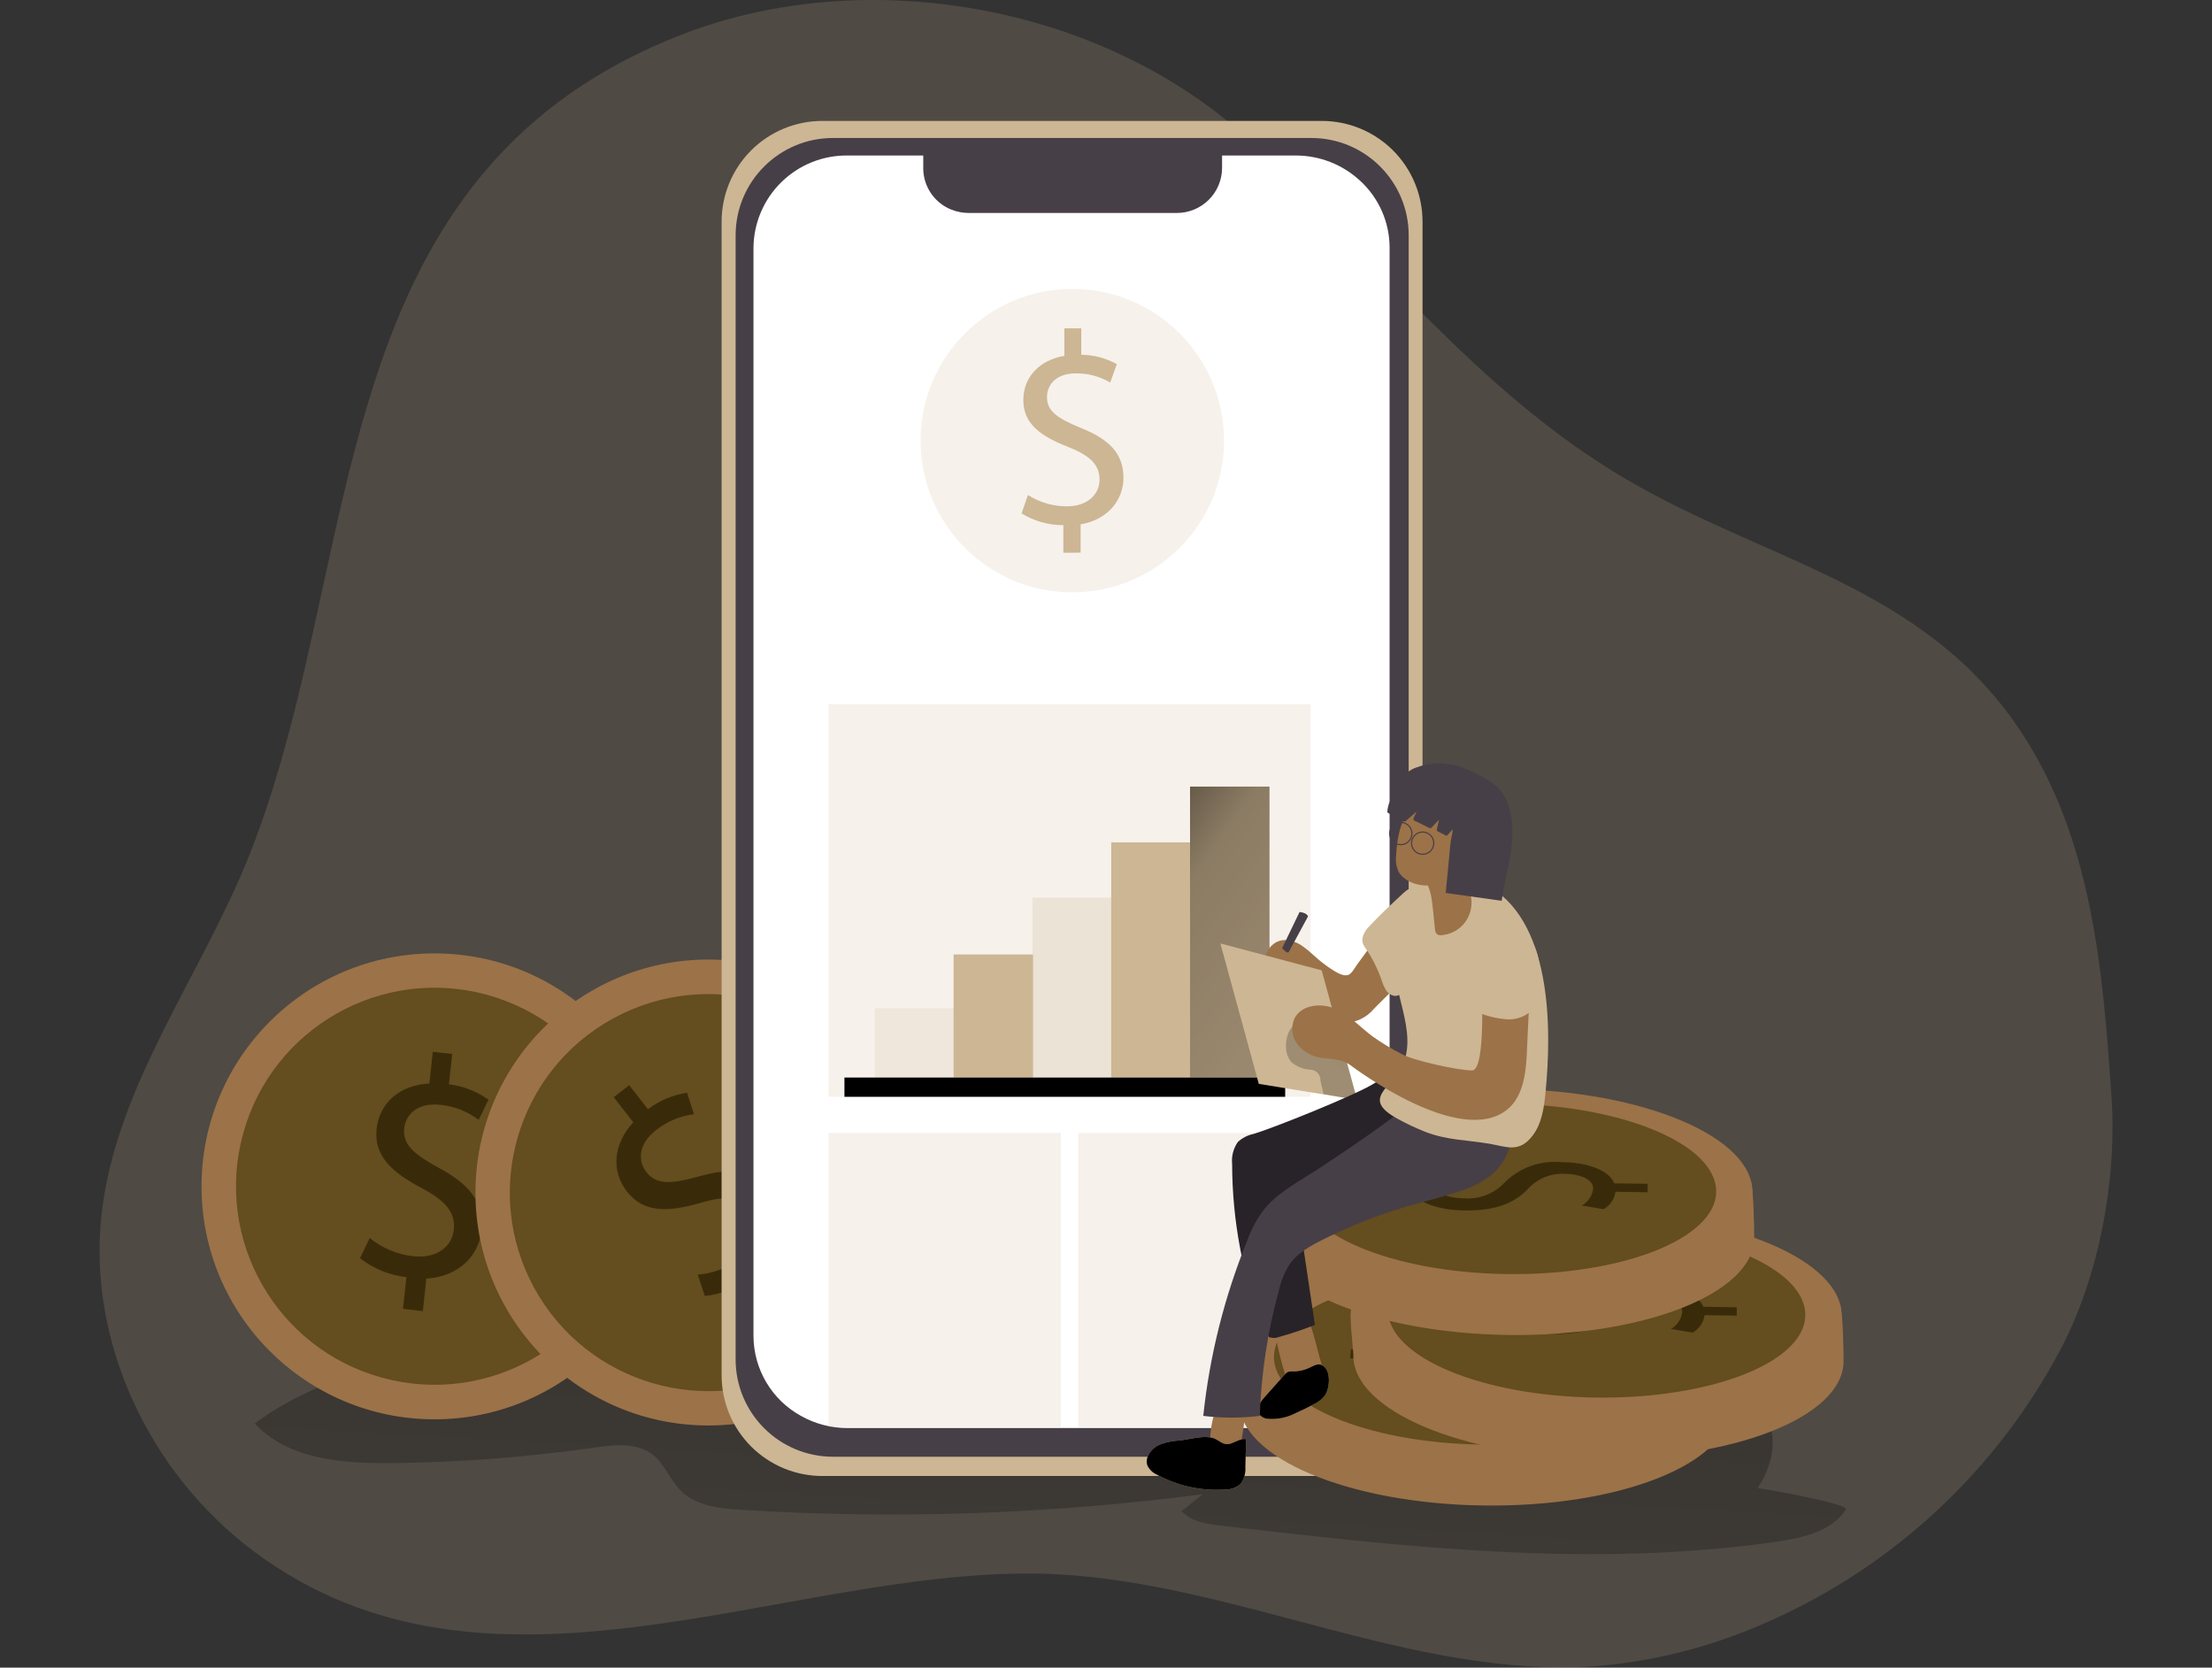 <svg width="650" height="490" viewBox="0 0 650 490" fill="none" xmlns="http://www.w3.org/2000/svg">
<rect x="0" y="0" width="650" height="490" fill="#333333" stroke="none"/>
<g clip-path="url(#clip0)">
<path opacity="0.18" d="M142.964 49.79C97.241 103.233 99.615 185.332 73.234 251.326C59.139 286.706 34.218 318.698 29.869 356.535C25.619 393.442 43.317 432.574 74.861 456.033C143.528 507.102 229.562 461.379 304.255 462.358C360.338 463.105 414.362 493.903 470.063 489.47C487.166 487.928 503.892 483.545 519.554 476.503C556.407 460.259 586.697 432.051 605.521 396.447C616.894 374.864 622.124 346.457 620.463 322.135C617.94 285.062 614.785 246.13 593.435 214.336C565.045 172.083 519.056 164.977 477.932 140.854C433.521 114.805 403.222 73.764 365.999 40.128C322.916 1.278 254.565 -10.543 201.089 9.862C175.67 19.607 157.043 33.337 142.964 49.79Z" fill="#CDB693"/>
<path d="M542.432 443.498C538.298 449.94 529.881 451.799 522.31 452.961C468.203 460.814 413.15 454.622 358.827 448.279C354.627 447.781 350.061 447.117 347.206 444.013L353.432 439.032C308.498 444.911 263.102 446.451 217.874 443.631C211.465 443.232 204.492 442.485 199.976 437.936C196.855 434.815 195.361 430.233 191.891 427.477C187.176 423.741 180.435 424.522 174.475 425.368C154.81 428.164 134.984 429.678 115.122 429.901C100.728 430.067 84.69 428.838 74.878 418.279C84.208 411.107 95.332 406.74 106.289 402.44C120.368 396.928 134.513 391.4 149.306 388.212C167.203 384.344 185.632 384.012 203.928 383.68L402.591 380.144C423.062 379.778 443.715 379.43 463.82 383.298C486.732 387.698 535.841 407.571 516.483 437.239C518.575 437.405 543.429 441.921 542.432 443.498Z" fill="url(#paint0_linear)"/>
<path d="M127.673 417.034C165.478 417.034 196.124 386.387 196.124 348.582C196.124 310.778 165.478 280.131 127.673 280.131C89.868 280.131 59.222 310.778 59.222 348.582C59.222 386.387 89.868 417.034 127.673 417.034Z" fill="#9C7248"/>
<path d="M183.92 364.02C192.464 332.962 174.212 300.859 143.154 292.316C112.096 283.773 79.993 302.025 71.45 333.082C62.907 364.14 81.159 396.243 112.216 404.786C143.274 413.329 175.377 395.078 183.92 364.02Z" fill="#644D1E"/>
<path d="M118.426 384.56L119.422 375.246C114.449 374.696 109.729 372.77 105.791 369.684L108.647 363.757C112.298 366.725 116.722 368.586 121.397 369.12C128.038 369.833 132.787 366.563 133.351 361.316C133.916 356.07 130.661 352.733 124.153 349.213C115.155 344.498 109.809 339.634 110.672 331.648C111.502 324.011 117.546 318.798 126.179 318.366L127.175 309.069L132.886 309.683L131.923 318.599C136.118 319.103 140.117 320.662 143.545 323.131L140.656 329.025C137.381 326.549 133.486 325.026 129.4 324.625C122.311 323.862 119.189 327.813 118.791 331.482C118.276 336.264 121.414 339.02 129.051 343.203C138.116 348.101 142.333 353.397 141.503 361.582C140.722 368.854 134.862 375.13 125.282 375.677L124.253 385.24L118.426 384.56Z" fill="#392B0A"/>
<path d="M208.161 418.844C245.966 418.844 276.613 388.197 276.613 350.392C276.613 312.587 245.966 281.941 208.161 281.941C170.356 281.941 139.71 312.587 139.71 350.392C139.71 388.197 170.356 418.844 208.161 418.844Z" fill="#9C7248"/>
<path d="M236.169 401.572C264.418 386.093 274.77 350.645 259.292 322.397C243.813 294.148 208.365 283.796 180.117 299.274C151.868 314.753 141.516 350.201 156.994 378.449C172.473 406.698 207.921 417.05 236.169 401.572Z" fill="#644D1E"/>
<path d="M226.54 382.667L220.779 375.296C216.824 378.363 212.092 380.266 207.115 380.791L205.04 374.532C209.728 374.142 214.206 372.413 217.94 369.551C223.17 365.484 224.332 359.789 221.078 355.622C217.824 351.455 213.175 351.338 206.136 353.331C196.407 356.22 189.185 356.452 184.237 350.11C179.506 344.05 180.236 336.098 186.097 329.755L180.352 322.384L184.885 318.848L190.397 325.92C193.755 323.362 197.708 321.7 201.885 321.089L203.911 327.381C199.836 327.88 195.979 329.501 192.771 332.063C187.143 336.446 187.657 341.443 189.915 344.365C192.887 348.151 197.071 347.952 205.455 345.644C215.416 342.838 222.057 343.668 227.187 350.176C231.687 355.937 231.886 364.487 225.345 371.577L231.255 379.181L226.54 382.667Z" fill="#392B0A"/>
<path d="M418.015 65.147V404.084C418.015 411.935 414.896 419.464 409.344 425.016C403.793 430.567 396.264 433.686 388.413 433.686H241.714C237.821 433.695 233.965 432.935 230.366 431.452C226.767 429.968 223.496 427.789 220.74 425.039C217.984 422.29 215.798 419.023 214.306 415.428C212.814 411.832 212.046 407.977 212.046 404.084V65.147C212.044 61.259 212.808 57.408 214.295 53.814C215.781 50.221 217.961 46.956 220.71 44.205C223.459 41.455 226.723 39.273 230.316 37.784C233.909 36.295 237.759 35.529 241.648 35.529H388.346C392.241 35.52 396.098 36.28 399.699 37.765C403.299 39.249 406.571 41.43 409.327 44.181C412.083 46.933 414.269 50.201 415.76 53.799C417.25 57.397 418.017 61.253 418.015 65.147V65.147Z" fill="#CDB693"/>
<path d="M385.325 40.543H244.786C228.978 40.543 216.163 53.358 216.163 69.165V399.402C216.163 415.21 228.978 428.025 244.786 428.025H385.325C401.132 428.025 413.947 415.21 413.947 399.402V69.165C413.947 53.358 401.132 40.543 385.325 40.543Z" fill="#473F47"/>
<path d="M408.335 72.751V392.529C408.261 399.778 405.311 406.701 400.133 411.776C394.956 416.85 387.975 419.661 380.726 419.591H249.053C244.242 419.606 239.511 418.37 235.323 416.005C231.123 413.686 227.618 410.287 225.172 406.159C222.726 402.032 221.427 397.326 221.41 392.529V72.751C221.489 65.498 224.445 58.572 229.628 53.498C234.812 48.423 241.799 45.614 249.053 45.69H271.3V49.707C271.356 52.289 272.174 54.796 273.651 56.914C275.128 59.032 277.198 60.666 279.601 61.611C281.213 62.247 282.931 62.574 284.665 62.574H345.828C349.316 62.575 352.664 61.203 355.15 58.755C357.635 56.307 359.057 52.98 359.11 49.492V45.69H380.693C387.774 45.674 394.596 48.358 399.769 53.194C402.464 55.69 404.616 58.715 406.09 62.08C407.564 65.445 408.328 69.078 408.335 72.751V72.751Z" fill="white"/>
<path opacity="0.18" d="M315.097 174.042C339.716 174.042 359.674 154.084 359.674 129.465C359.674 104.846 339.716 84.888 315.097 84.888C290.477 84.888 270.519 104.846 270.519 129.465C270.519 154.084 290.477 174.042 315.097 174.042Z" fill="#CDB693"/>
<path opacity="0.18" d="M385.109 206.915H243.458V322.251H385.109V206.915Z" fill="#CDB693"/>
<g opacity="0.41">
<path opacity="0.41" d="M280.398 296.269H257.055V316.606H280.398V296.269Z" fill="#CDB693"/>
</g>
<path d="M303.558 280.447H280.215V316.606H303.558V280.447Z" fill="#CDB693"/>
<g opacity="0.5">
<path opacity="0.5" d="M326.718 263.761H303.375V316.606H326.718V263.761Z" fill="#CDB693"/>
</g>
<path d="M349.879 247.508H326.536V316.606H349.879V247.508Z" fill="#CDB693"/>
<path d="M373.039 231.121H349.696V316.606H373.039V231.121Z" fill="#CDB693"/>
<path d="M373.039 231.121H349.696V316.606H373.039V231.121Z" fill="url(#paint1_linear)"/>
<path d="M377.654 316.606H248.14V322.268H377.654V316.606Z" fill="url(#paint2_linear)"/>
<path opacity="0.18" d="M311.726 332.877H243.458V419.242H311.726V332.877Z" fill="#CDB693"/>
<path opacity="0.18" d="M385.109 332.877H316.84V419.242H385.109V332.877Z" fill="#CDB693"/>
<path d="M312.474 162.421V154.302C308.136 154.32 303.881 153.124 300.188 150.849L302.064 145.453C305.502 147.639 309.495 148.791 313.569 148.773C319.314 148.773 323.116 145.453 323.099 140.871C323.082 136.289 319.945 133.748 313.984 131.358C305.783 128.187 300.703 124.517 300.703 117.544C300.703 110.904 305.368 105.807 312.756 104.561V96.476H317.737V104.246C321.395 104.265 324.988 105.213 328.179 107.002L326.237 112.398C323.178 110.588 319.68 109.657 316.126 109.708C309.95 109.708 307.642 113.46 307.659 116.648C307.659 120.815 310.664 122.89 317.62 125.746C325.921 129.067 330.089 133.217 330.138 140.356C330.138 146.682 325.772 152.658 317.537 154.07V162.371L312.474 162.421Z" fill="#CDB693"/>
<path d="M398.341 284.082C397.793 284.879 397.129 286.058 396.266 286.423C395.004 286.955 393.244 285.992 392.198 285.361C390.437 284.299 388.771 283.088 387.217 281.741C385.773 280.513 384.428 279.168 382.867 278.089C381.348 276.937 379.51 276.282 377.604 276.213C373.587 276.213 371.462 280.197 371.08 283.734C370.698 287.27 372.64 291.188 376.06 291.869C377.903 292.234 379.813 291.603 381.689 291.769C388.014 292.301 391.949 301.282 398.191 300.07C400.37 299.42 402.305 298.137 403.753 296.385L410.178 289.96C413.947 286.191 417.932 282.007 418.579 276.678C419.061 272.643 416.205 263.678 411.257 266.301C408.9 267.546 406.493 272.793 404.899 274.968C402.79 277.906 400.698 280.862 398.54 283.75C398.457 283.9 398.391 283.983 398.341 284.082Z" fill="#9C7248"/>
<path d="M358.611 277.209L388.379 285.112L398.789 323.181L369.901 318.466L358.611 277.209Z" fill="#CDB693"/>
<path d="M388.927 321.454L387.998 317.42C388.015 317.025 387.954 316.631 387.818 316.261C387.682 315.89 387.473 315.551 387.204 315.262C386.935 314.973 386.612 314.74 386.252 314.578C385.892 314.415 385.503 314.326 385.109 314.315C383.007 314.214 381 313.407 379.414 312.024C378.377 310.707 377.836 309.068 377.887 307.392C377.887 304.885 378.634 302.079 380.842 300.884L395.518 311.161L398.839 323.197L388.927 321.454Z" fill="url(#paint3_linear)"/>
<path d="M400.566 274.918C400.398 275.421 400.314 275.948 400.316 276.479C400.426 277.223 400.735 277.923 401.213 278.504C403.209 281.43 404.811 284.606 405.978 287.951C406.283 289.013 406.73 290.029 407.306 290.972C407.597 291.448 407.997 291.847 408.474 292.136C408.95 292.425 409.489 292.595 410.045 292.633C410.722 292.576 411.365 292.313 411.887 291.879C412.41 291.446 412.787 290.863 412.967 290.209C413.328 288.907 413.424 287.547 413.25 286.208C412.967 282.306 412.204 277.906 412.951 274.005C413.764 269.655 415.225 265.355 416.172 261.022C414.81 260.424 413.349 261.503 412.27 262.516C408.784 265.753 405.297 268.991 402.076 272.477C401.401 273.171 400.885 274.004 400.566 274.918V274.918Z" fill="#CDB693"/>
<path d="M435.762 442.352C396 441.771 363.957 428.191 364.19 411.954C364.19 410.144 362.845 399.95 363.625 398.323C369.901 384.709 401.246 383.115 436.676 383.597C471.441 384.111 500.644 383.597 507.152 397.045C508.115 398.954 508.265 411.987 508.232 413.996C507.966 430.233 475.525 442.917 435.762 442.352Z" fill="#9C7248"/>
<path d="M507.662 400.469C507.894 384.25 475.856 370.641 436.102 370.072C396.348 369.503 363.933 382.189 363.701 398.408C363.469 414.627 395.508 428.236 435.261 428.805C475.015 429.374 507.43 416.687 507.662 400.469Z" fill="#9C7248"/>
<path d="M497.004 400.316C497.202 386.499 469.907 374.906 436.04 374.421C402.172 373.937 374.557 384.744 374.359 398.561C374.161 412.377 401.456 423.971 435.324 424.456C469.191 424.94 496.807 414.133 497.004 400.316Z" fill="#644D1E"/>
<path d="M396.996 396.497L406.808 396.646C407 395.367 407.499 394.154 408.262 393.11C409.026 392.067 410.031 391.223 411.191 390.653L417.699 391.666C416.574 392.186 415.596 392.977 414.851 393.968C414.107 394.959 413.619 396.118 413.432 397.344C413.432 400.166 417.367 402.142 422.896 402.191C425.03 402.36 427.176 402.061 429.183 401.316C431.19 400.57 433.01 399.396 434.517 397.875C436.681 395.619 439.326 393.881 442.256 392.791C445.185 391.702 448.323 391.288 451.435 391.583C459.504 391.583 465.63 394.123 467.041 397.792L476.853 397.941V400.398L467.406 400.249C467.253 401.313 466.86 402.328 466.256 403.217C465.652 404.105 464.853 404.845 463.92 405.379L457.528 404.3C458.433 403.788 459.205 403.07 459.781 402.205C460.358 401.34 460.724 400.351 460.849 399.319C460.849 396.314 456.449 395.052 452.547 395.003C450.444 394.888 448.343 395.258 446.406 396.084C444.469 396.91 442.747 398.17 441.374 399.767C437.24 403.785 432.143 405.777 423.377 405.777C415.657 405.777 408.435 403.37 406.908 399.253L396.797 399.103L396.996 396.497Z" fill="#392B0A"/>
<path d="M469.249 428.523C429.487 427.958 397.444 414.361 397.677 398.124C397.677 396.331 396.332 386.12 397.112 384.51C403.388 370.879 434.75 369.286 470.162 369.767C504.944 370.282 534.131 369.767 540.656 383.215C541.602 385.141 541.752 398.157 541.735 400.166C541.453 416.403 509.012 429.087 469.249 428.523Z" fill="#9C7248"/>
<path d="M541.148 386.644C541.38 370.425 509.342 356.816 469.588 356.247C429.834 355.678 397.42 368.364 397.187 384.583C396.955 400.802 428.994 414.411 468.747 414.98C508.501 415.549 540.916 402.862 541.148 386.644Z" fill="#9C7248"/>
<path d="M530.49 386.491C530.688 372.675 503.393 361.081 469.526 360.596C435.658 360.112 408.043 370.919 407.845 384.736C407.647 398.552 434.942 410.146 468.81 410.631C502.677 411.115 530.293 400.308 530.49 386.491Z" fill="#644D1E"/>
<path d="M430.483 382.667L440.295 382.816C440.487 381.538 440.986 380.324 441.749 379.281C442.512 378.237 443.517 377.394 444.678 376.823L451.186 377.836C450.063 378.357 449.088 379.149 448.346 380.14C447.604 381.131 447.12 382.29 446.936 383.514C446.936 386.336 450.854 388.312 456.383 388.378C458.517 388.542 460.661 388.241 462.667 387.496C464.674 386.751 466.495 385.579 468.004 384.062C470.165 381.801 472.809 380.058 475.739 378.966C478.669 377.873 481.809 377.458 484.922 377.753C493.007 377.753 499.117 380.309 500.528 383.962L510.34 384.111V386.569L500.893 386.419C500.744 387.484 500.352 388.501 499.747 389.39C499.143 390.279 498.342 391.018 497.407 391.549L491.015 390.47C491.92 389.958 492.691 389.24 493.268 388.375C493.845 387.51 494.21 386.522 494.335 385.489C494.335 382.501 489.919 381.239 486.034 381.173C483.934 381.057 481.834 381.426 479.9 382.253C477.965 383.079 476.246 384.34 474.878 385.938C470.727 389.972 465.63 391.948 456.864 391.948C449.16 391.948 441.922 389.54 440.394 385.44L430.284 385.29L430.483 382.667Z" fill="#392B0A"/>
<path d="M443.067 392.247C403.305 391.715 371.262 378.085 371.428 361.831C371.428 360.038 370.084 349.828 370.864 348.217C377.14 334.587 408.485 332.993 443.914 333.474C478.679 333.989 507.883 333.474 514.391 346.922C515.354 348.848 515.503 361.864 515.47 363.873C515.271 380.094 482.83 392.828 443.067 392.247Z" fill="#9C7248"/>
<path d="M514.96 350.361C515.193 334.142 483.154 320.533 443.4 319.964C403.647 319.395 371.232 332.081 371 348.3C370.768 364.519 402.806 378.128 442.56 378.697C482.313 379.266 514.728 366.579 514.96 350.361Z" fill="#9C7248"/>
<path d="M504.303 350.208C504.501 336.391 477.206 324.798 443.338 324.313C409.471 323.828 381.855 334.636 381.657 348.453C381.46 362.269 408.754 373.863 442.622 374.348C476.49 374.832 504.105 364.025 504.303 350.208Z" fill="#644D1E"/>
<path d="M404.301 346.408L414.113 346.557C414.302 345.275 414.8 344.059 415.564 343.012C416.327 341.965 417.333 341.119 418.496 340.547L425.004 341.576C423.881 342.095 422.904 342.884 422.16 343.871C421.416 344.859 420.927 346.015 420.737 347.238C420.737 350.06 424.672 352.036 430.201 352.102C432.335 352.266 434.479 351.965 436.485 351.22C438.492 350.475 440.313 349.303 441.822 347.786C443.985 345.527 446.63 343.787 449.559 342.695C452.489 341.602 455.627 341.186 458.74 341.477C466.809 341.477 472.935 344.033 474.346 347.686L484.158 347.835V350.309L474.711 350.16C474.558 351.223 474.165 352.238 473.561 353.127C472.956 354.016 472.158 354.756 471.225 355.29L464.833 354.211C465.738 353.698 466.51 352.981 467.086 352.116C467.663 351.251 468.029 350.262 468.154 349.23C468.154 346.225 463.754 344.963 459.852 344.897C457.748 344.781 455.645 345.153 453.707 345.982C451.769 346.811 450.049 348.076 448.679 349.678C444.545 353.696 439.448 355.672 430.682 355.672C422.962 355.672 415.74 353.281 414.213 349.164L404.102 349.014L404.301 346.408Z" fill="#392B0A"/>
<path d="M388.28 400.598C388.911 402.623 389.475 405.03 388.28 406.757C387.702 407.508 386.925 408.083 386.038 408.417C385.019 408.913 383.88 409.112 382.753 408.992C381.626 408.872 380.555 408.437 379.663 407.737C378.723 406.692 378.056 405.432 377.721 404.067C376.129 399.07 374.979 393.942 374.284 388.743C374.159 388.27 374.159 387.772 374.284 387.299C374.548 386.796 374.976 386.398 375.496 386.17C378.235 384.693 382.486 383.514 384.013 386.784C386.005 390.952 386.918 396.132 388.28 400.598Z" fill="#9C7248"/>
<path d="M380.062 402.955C379.502 402.884 378.933 402.946 378.401 403.138C378.03 403.35 377.703 403.632 377.438 403.968L371.428 410.708C370.299 412.003 369.087 413.796 369.884 415.324C370.165 415.755 370.539 416.117 370.979 416.385C371.419 416.652 371.913 416.817 372.425 416.868C375.294 417.126 378.177 416.55 380.726 415.208C382.552 414.411 384.328 413.547 386.088 412.584C387.404 411.99 388.547 411.07 389.409 409.911C390.754 407.836 391.169 402.839 388.761 401.278C387.549 400.498 386.487 401.062 385.341 401.594C383.719 402.472 381.906 402.939 380.062 402.955V402.955Z" fill="#CDB693"/>
<path d="M355.573 423.492C355.519 423.872 355.559 424.26 355.689 424.621C355.887 424.991 356.187 425.296 356.553 425.501C357.67 426.287 358.99 426.736 360.355 426.796C361.038 426.816 361.716 426.676 362.335 426.387C362.955 426.099 363.499 425.671 363.924 425.136C364.544 424.129 364.925 422.993 365.036 421.815C365.535 419.25 365.779 416.642 365.767 414.029C365.795 413.658 365.682 413.291 365.452 413C365.252 412.853 365.017 412.762 364.771 412.734C362.629 412.286 358.412 411.074 357.333 413.796C356.233 416.914 355.639 420.187 355.573 423.492Z" fill="#9C7248"/>
<path d="M346.525 423.26C344.703 423.354 342.903 423.706 341.179 424.306C340.314 424.611 339.52 425.089 338.847 425.711C338.173 426.334 337.633 427.087 337.261 427.925C336.916 428.759 336.875 429.687 337.145 430.548C337.74 431.802 338.773 432.794 340.05 433.337C346.118 436.619 352.989 438.121 359.873 437.671C361.644 437.732 363.368 437.094 364.671 435.894C365.633 434.457 366.084 432.737 365.95 431.013L366.182 422.845C364.655 422.612 363.227 423.608 361.766 424.123C359.242 424.986 358.246 422.895 356.154 422.463C353.498 421.732 349.364 422.961 346.525 423.26Z" fill="#CDB693"/>
<path d="M380.062 402.955C379.502 402.884 378.933 402.946 378.401 403.138C378.03 403.35 377.703 403.632 377.438 403.968L371.428 410.708C370.299 412.003 369.087 413.796 369.884 415.324C370.165 415.755 370.539 416.117 370.979 416.385C371.419 416.652 371.913 416.817 372.425 416.868C375.294 417.126 378.177 416.55 380.726 415.208C382.552 414.411 384.328 413.547 386.088 412.584C387.404 411.99 388.547 411.07 389.409 409.911C390.754 407.836 391.169 402.839 388.761 401.278C387.549 400.498 386.487 401.062 385.341 401.594C383.719 402.472 381.906 402.939 380.062 402.955V402.955Z" fill="url(#paint4_linear)"/>
<path d="M346.525 423.26C344.703 423.354 342.903 423.706 341.179 424.306C340.314 424.611 339.52 425.089 338.847 425.711C338.173 426.334 337.633 427.087 337.261 427.925C336.916 428.759 336.875 429.687 337.145 430.548C337.74 431.802 338.773 432.794 340.05 433.337C346.118 436.619 352.989 438.121 359.873 437.671C361.644 437.732 363.368 437.094 364.671 435.894C365.633 434.457 366.084 432.737 365.95 431.013L366.182 422.845C364.655 422.612 363.227 423.608 361.766 424.123C359.242 424.986 358.246 422.895 356.154 422.463C353.498 421.732 349.364 422.961 346.525 423.26Z" fill="black"/>
<path d="M368.374 333.176C366.632 333.524 365.021 334.352 363.725 335.566C362.41 337.467 361.821 339.776 362.065 342.074C362.102 358.541 365.164 374.861 371.096 390.221C371.238 390.786 371.49 391.318 371.837 391.785C372.185 392.252 372.621 392.646 373.122 392.944C374.028 393.213 374.998 393.172 375.878 392.828C379.44 391.831 382.947 390.651 386.387 389.291L381.722 357.979C381.504 357.105 381.556 356.184 381.871 355.34C382.217 354.751 382.702 354.255 383.282 353.895C388.579 349.959 394.187 346.461 400.051 343.436C407.356 339.65 412.021 335.251 413.333 326.833C413.781 324.47 413.312 322.024 412.021 319.993C411.361 318.998 410.42 318.221 409.317 317.763C408.214 317.304 407 317.185 405.828 317.42C404.959 317.691 404.132 318.082 403.371 318.582C397.727 321.986 374.234 331.432 368.374 333.176Z" fill="#282328"/>
<path d="M371.711 355.024C369.505 357.858 367.762 361.025 366.547 364.405C359.819 380.915 355.454 398.291 353.581 416.021C359.094 416.707 364.67 416.707 370.183 416.021C370.615 403.484 372.521 391.04 375.861 378.948C376.452 376.356 377.462 373.878 378.85 371.61C381.307 368.024 385.325 365.932 389.176 363.989C398.03 359.59 407.302 356.086 416.852 353.53C420.887 352.401 424.954 351.372 428.922 350.01C432.324 348.982 435.509 347.339 438.319 345.162C443.3 340.995 447.118 331.881 440.461 327.464C437.489 325.472 433.737 325.09 430.167 324.742L419.094 323.696C417.989 323.516 416.86 323.561 415.773 323.828C414.846 324.181 413.986 324.693 413.233 325.339C404.932 331.698 396.631 337.359 387.898 343.12C382.535 346.673 375.994 349.977 371.711 355.024Z" fill="#473F47"/>
<path d="M418.828 332.561C415.935 331.426 413.123 330.095 410.411 328.577C400.134 322.816 408.551 319.993 412.071 313.053C414.511 308.073 413.515 302.245 412.254 296.899C410.012 287.519 407.024 277.823 409.182 268.426C409.458 266.903 410.052 265.455 410.925 264.176C411.561 263.397 412.285 262.695 413.084 262.084C415.248 260.192 417.741 258.712 420.438 257.718C425.635 256.058 431.396 257.253 436.26 259.743C456.183 269.854 456.017 302.162 454.141 321.172C453.71 325.555 453.045 330.154 450.372 333.657C446.454 338.804 442.802 336.977 437.821 336.081C431.197 334.952 425.22 335.052 418.828 332.561Z" fill="#CDB693"/>
<path d="M430.383 271.166C429.549 272.214 428.505 273.077 427.319 273.7C426.133 274.323 424.83 274.693 423.493 274.785C423.069 274.839 422.639 274.739 422.281 274.503C421.903 274.117 421.689 273.599 421.684 273.058C421.567 271.979 421.401 270.585 421.285 269.207C421.169 267.829 420.953 266.135 420.804 264.957C420.482 261.821 419.292 258.837 417.367 256.34C416.973 255.801 416.522 255.305 416.022 254.862C412.702 251.874 426.199 253.053 427.976 248.985C430.035 251.625 429.852 255.36 430.749 258.631C431.34 260.218 431.844 261.837 432.259 263.479C432.502 264.82 432.46 266.197 432.137 267.521C431.813 268.845 431.216 270.087 430.383 271.166V271.166Z" fill="#9C7248"/>
<path d="M410.245 251.459C410.023 253.174 410.342 254.915 411.158 256.44C411.58 257.082 412.115 257.645 412.735 258.1C416.985 261.304 423.377 260.657 427.677 257.336C429.728 255.573 431.381 253.395 432.526 250.944C433.671 248.494 434.282 245.829 434.318 243.124C434.624 240.307 433.827 237.48 432.093 235.238C431.048 234.223 429.765 233.485 428.361 233.094C426.957 232.702 425.478 232.669 424.058 232.997C420.17 233.9 416.629 235.913 413.864 238.791C411.125 241.796 410.444 247.591 410.245 251.459Z" fill="#9C7248"/>
<path d="M448.745 279.517C448.828 280.114 448.895 280.712 448.961 281.31C449.924 290.192 449.061 298.925 448.729 307.774C448.513 313.867 448.065 321.869 442.868 326.037C428.972 337.177 398.042 313.884 396.681 312.871C394.605 311.327 391.7 311.211 389.21 310.928C386.301 310.743 383.576 309.441 381.606 307.292C380.652 306.205 380.031 304.866 379.817 303.436C379.602 302.006 379.802 300.544 380.394 299.224C382.436 295.206 388.18 294.592 392.314 296.385C396.448 298.178 399.553 301.664 403.139 304.387C405.967 306.413 408.948 308.217 412.054 309.783C415.674 311.709 428.424 314.481 432.525 314.531C436.891 314.531 435.181 288.897 435.613 280.712C435.629 278.596 436.147 276.513 437.124 274.636C437.613 273.719 438.326 272.941 439.197 272.375C440.068 271.809 441.068 271.473 442.105 271.398C443.202 271.482 444.259 271.852 445.168 272.473C446.077 273.094 446.807 273.943 447.284 274.935C448.037 276.364 448.532 277.915 448.745 279.517Z" fill="#9C7248"/>
<path d="M426.332 246.993C426.332 247.258 426.249 247.524 426.216 247.79L425.768 252.588L424.821 262.367L441.274 264.674C441.988 259.445 443.499 254.331 444.147 249.085C444.794 243.838 444.528 238.243 441.905 233.661C439.78 229.926 434.7 227.684 430.915 225.958C429.963 225.529 428.974 225.19 427.959 224.945C424.054 223.905 419.923 224.109 416.138 225.526C415.232 225.832 414.389 226.299 413.648 226.904C413.169 227.507 412.736 228.145 412.353 228.813C410.885 230.719 409.637 232.786 408.634 234.973C408.105 236.007 407.784 237.135 407.688 238.293C407.646 238.417 407.646 238.551 407.688 238.675C407.769 238.784 407.878 238.87 408.003 238.924L412.42 241.298C412.515 241.356 412.623 241.39 412.735 241.398C412.903 241.378 413.058 241.295 413.167 241.165L416.255 238.476L415.408 240.352C415.364 240.442 415.341 240.542 415.341 240.642C415.341 240.743 415.364 240.842 415.408 240.933C415.482 241.028 415.579 241.102 415.69 241.149L420.106 243.324C420.194 243.346 420.285 243.346 420.372 243.324C420.521 243.324 420.621 243.208 420.721 243.108L422.862 240.85L422.232 243.639C422.189 243.774 422.189 243.919 422.232 244.054C422.304 244.172 422.416 244.26 422.547 244.303L424.904 245.515C424.987 245.515 425.071 245.598 425.137 245.515C425.209 245.497 425.273 245.456 425.32 245.399L426.897 243.623C426.791 244.758 426.603 245.885 426.332 246.993Z" fill="#473F47"/>
<path d="M451.302 279.052C453.278 284.033 451.485 288.748 451.385 293.645C451.389 294.137 451.334 294.628 451.219 295.106C451.011 295.778 450.64 296.388 450.14 296.883C449.157 297.798 447.998 298.502 446.733 298.953C445.469 299.404 444.125 299.593 442.785 299.506C440.107 299.302 437.473 298.709 434.965 297.746C434.144 297.582 433.414 297.114 432.923 296.435C432.71 295.961 432.619 295.442 432.658 294.924C432.525 287.436 430.599 275.35 437.888 270.369C443.665 266.401 449.459 274.171 451.302 279.052Z" fill="#CDB693"/>
<path d="M412.386 278.587C410.001 279.88 407.828 281.531 405.945 283.485C405.566 283.825 405.285 284.261 405.131 284.747C405.057 285.125 405.057 285.514 405.131 285.892C405.507 287.751 406.15 289.546 407.04 291.221C407.228 291.606 407.474 291.959 407.771 292.267C410.577 294.824 411.224 290.175 411.423 288.665C411.899 285.311 412.22 281.952 412.386 278.587Z" fill="url(#paint5_linear)"/>
<path d="M411.623 248.188C413.429 248.188 414.893 246.724 414.893 244.918C414.893 243.111 413.429 241.647 411.623 241.647C409.816 241.647 408.352 243.111 408.352 244.918C408.352 246.724 409.816 248.188 411.623 248.188Z" stroke="#473F47" stroke-width="0.332" stroke-miterlimit="10"/>
<path d="M418.048 251.011C419.854 251.011 421.318 249.546 421.318 247.74C421.318 245.934 419.854 244.469 418.048 244.469C416.241 244.469 414.777 245.934 414.777 247.74C414.777 249.546 416.241 251.011 418.048 251.011Z" stroke="#473F47" stroke-width="0.332" stroke-miterlimit="10"/>
<path d="M376.758 278.587L381.871 267.978C381.871 267.978 383.963 268.078 384.362 269.273L378.717 279.699C378.717 279.699 378.385 280.48 376.758 278.587Z" fill="#473F47"/>
</g>
<defs>
<linearGradient id="paint0_linear" x1="318.102" y1="267.115" x2="295.689" y2="655.709" gradientUnits="userSpaceOnUse">
<stop offset="0.01"/>
<stop offset="0.13" stop-opacity="0.69"/>
<stop offset="0.25" stop-opacity="0.32"/>
<stop offset="1" stop-opacity="0"/>
</linearGradient>
<linearGradient id="paint1_linear" x1="302.745" y1="232.316" x2="512.465" y2="380.957" gradientUnits="userSpaceOnUse">
<stop offset="0.01"/>
<stop offset="0.08" stop-opacity="0.69"/>
<stop offset="0.21" stop-opacity="0.32"/>
<stop offset="1" stop-opacity="0"/>
</linearGradient>
<linearGradient id="paint2_linear" x1="22516.9" y1="1283.91" x2="22515.9" y2="1744.98" gradientUnits="userSpaceOnUse">
<stop offset="0.01"/>
<stop offset="0.08" stop-opacity="0.69"/>
<stop offset="0.21" stop-opacity="0.32"/>
<stop offset="1" stop-opacity="0"/>
</linearGradient>
<linearGradient id="paint3_linear" x1="5480.09" y1="5081.11" x2="4969.51" y2="5576.75" gradientUnits="userSpaceOnUse">
<stop offset="0.01"/>
<stop offset="0.13" stop-opacity="0.69"/>
<stop offset="0.25" stop-opacity="0.32"/>
<stop offset="1" stop-opacity="0"/>
</linearGradient>
<linearGradient id="paint4_linear" x1="5037.69" y1="4868.45" x2="5401.45" y2="5103.23" gradientUnits="userSpaceOnUse">
<stop offset="0.01"/>
<stop offset="0.13" stop-opacity="0.69"/>
<stop offset="0.25" stop-opacity="0.32"/>
<stop offset="1" stop-opacity="0"/>
</linearGradient>
<linearGradient id="paint5_linear" x1="2270.53" y1="3251.34" x2="2112.65" y2="3264.83" gradientUnits="userSpaceOnUse">
<stop offset="0.01"/>
<stop offset="0.13" stop-opacity="0.69"/>
<stop offset="0.25" stop-opacity="0.32"/>
<stop offset="1" stop-opacity="0"/>
</linearGradient>
<clipPath id="clip0">
<rect width="650" height="489.901" fill="white"/>
</clipPath>
</defs>
</svg>
